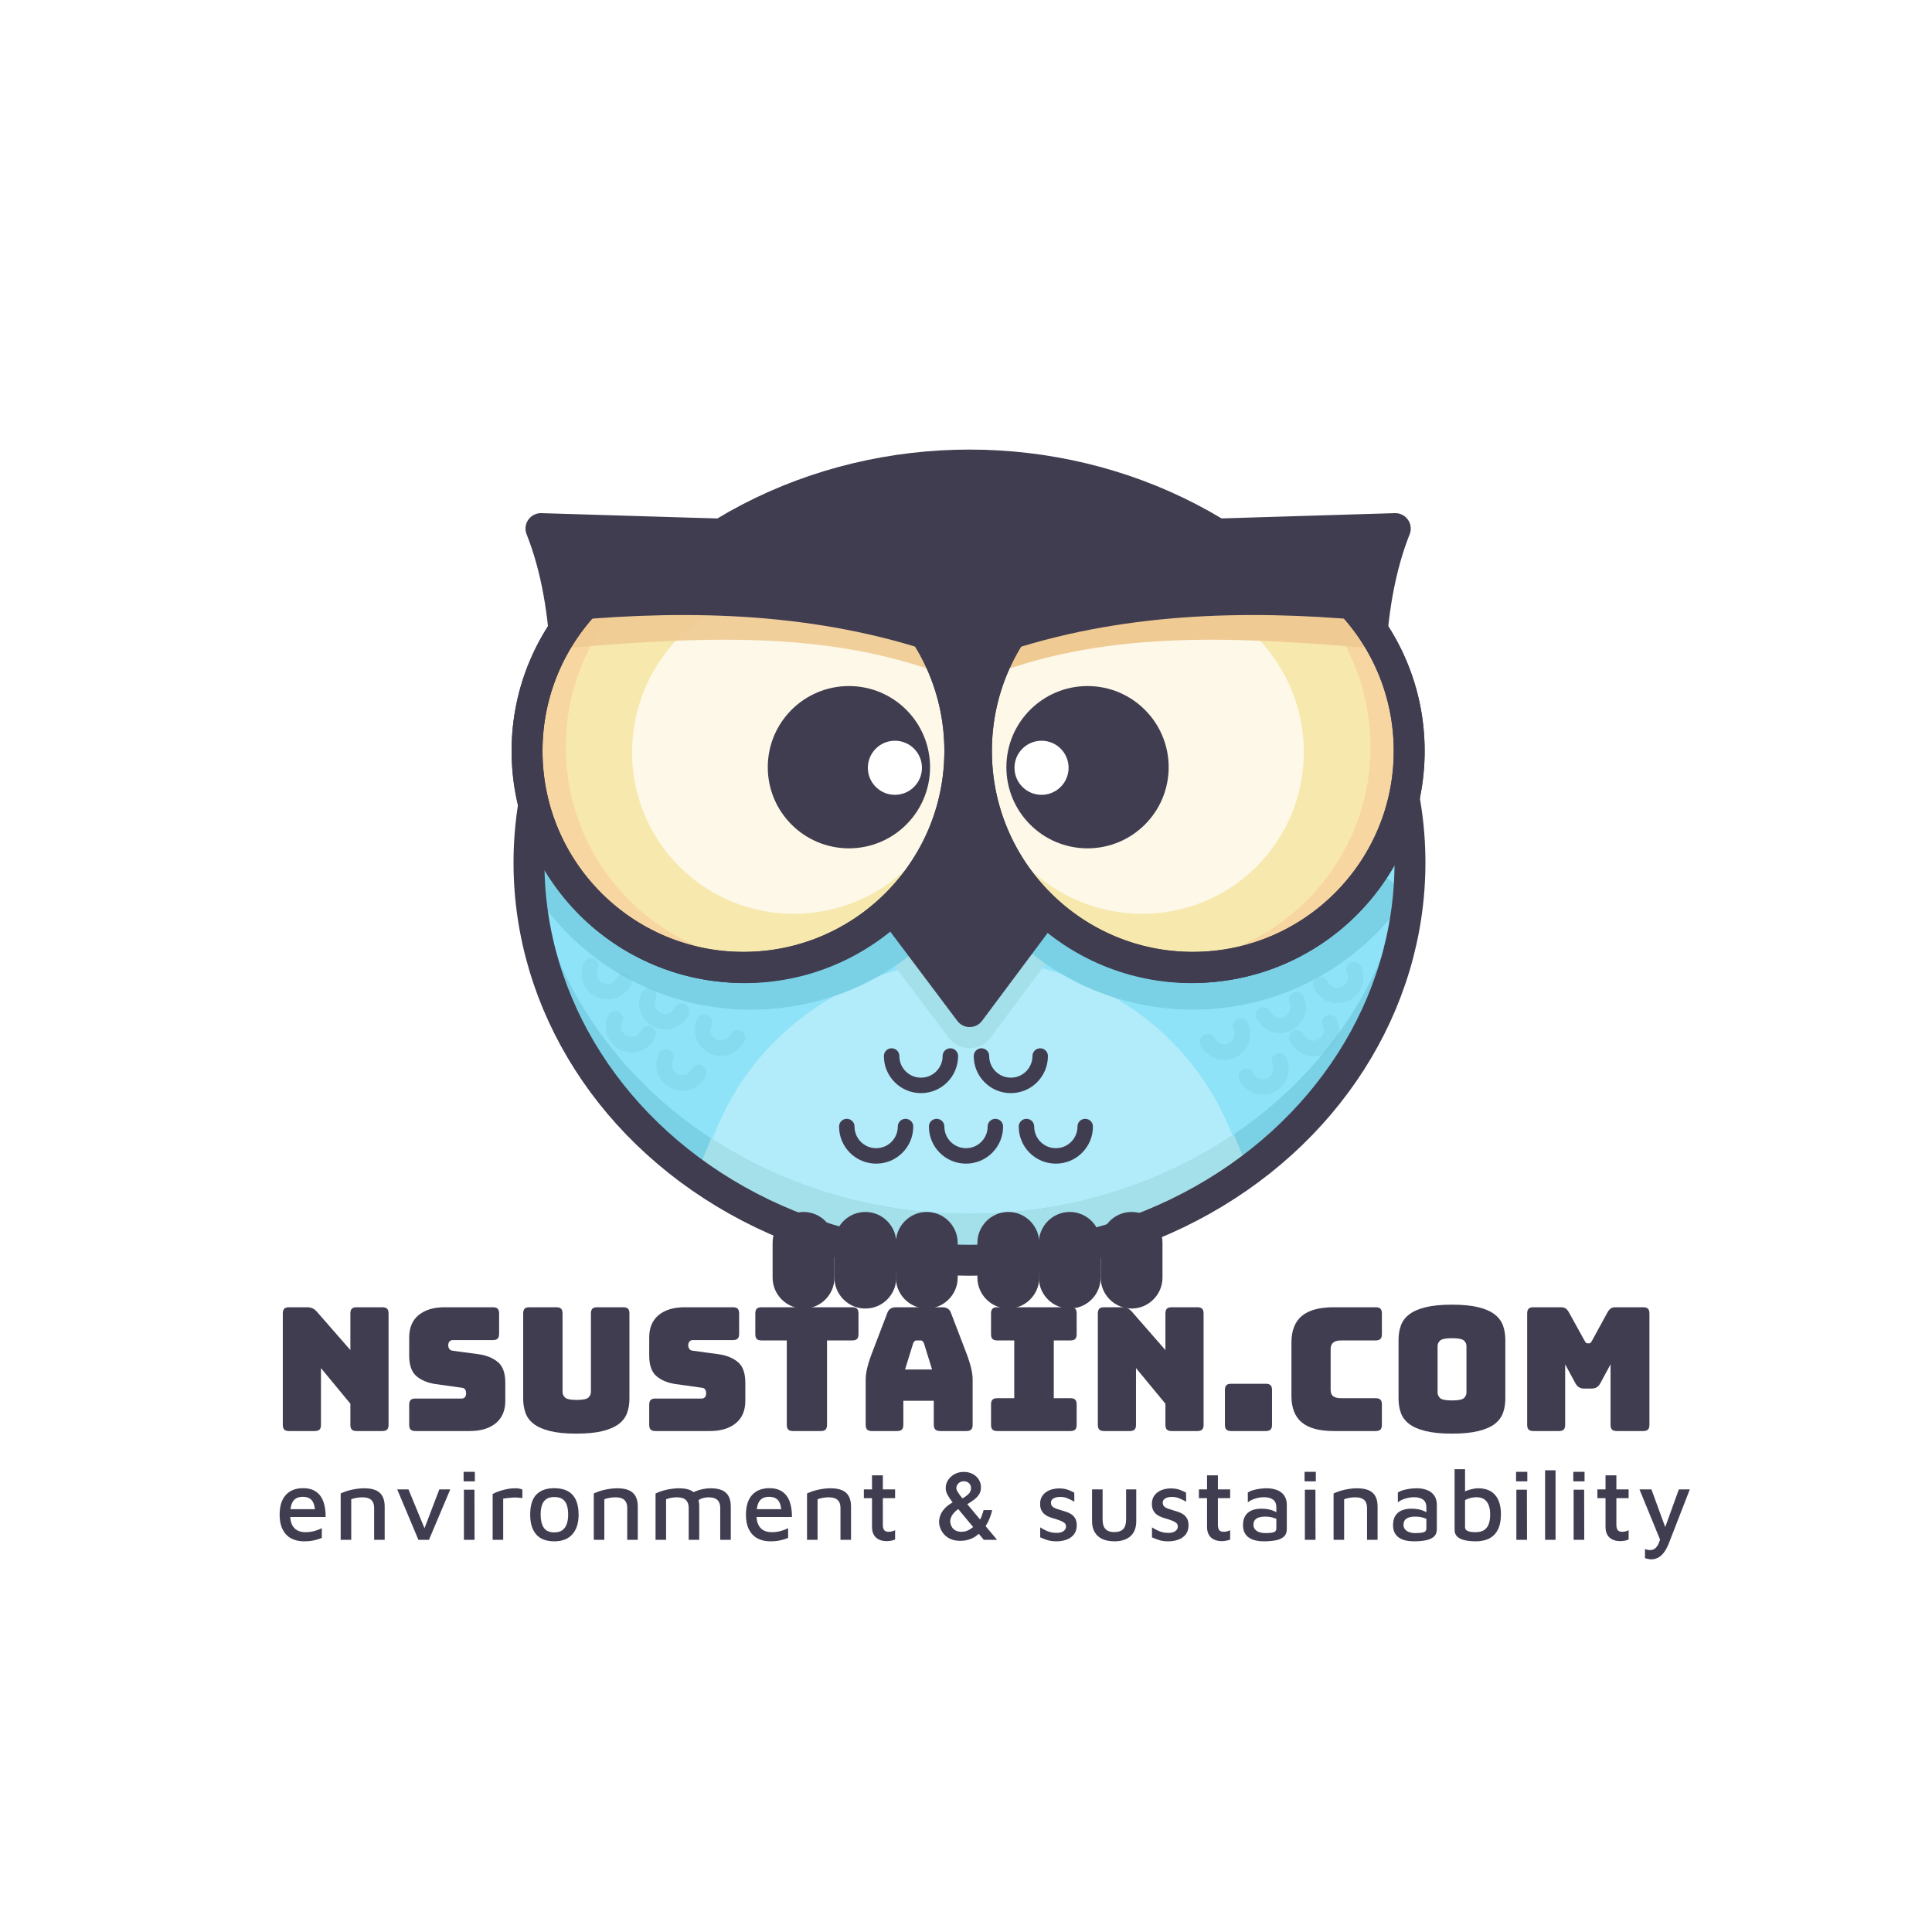 <?xml version="1.0" encoding="utf-8"?>
<svg viewBox="0 0 1000 1000" style="enable-background:new 0 0 1000 1000;" xmlns="http://www.w3.org/2000/svg">
  <defs>
    <style type="text/css">
	.st0{opacity:0.7;fill:#FFFFFF;}
	.st1{fill:#413D51;}
	.st2{fill:#8FE3F9;}
	.st3{fill:#B2EBF9;}
	.st4{fill:#A4E0EA;}
	.st5{fill:#7AD1E5;}
	.st6{fill:none;stroke:#413D51;stroke-width:16;stroke-linecap:round;stroke-linejoin:round;stroke-miterlimit:10;}
	.st7{fill:#F7E8AD;}
	.st8{fill:#F7D6A1;}
	.st9{fill:#EFCA92;}
	.st10{fill:#FFFFFF;}
	.st11{opacity:0.89;fill:#EFCA92;}
	.st12{fill:none;stroke:#413D51;stroke-width:8;stroke-linecap:round;stroke-linejoin:round;stroke-miterlimit:10;}
	.st13{opacity:0.31;fill:none;stroke:#72C8D6;stroke-width:8;stroke-linecap:round;stroke-linejoin:round;stroke-miterlimit:10;}
</style>
  </defs>
  <rect class="st0" width="1000" height="1000" style="opacity: 1;"/>
  <g transform="matrix(1, 0, 0, 1, 0, -41)">
    <ellipse id="XMLID_2_" class="st2" cx="501.8" cy="487.5" rx="228" ry="205.8"/>
    <ellipse id="XMLID_188_" class="st2" cx="501.8" cy="487.5" rx="228" ry="205.8"/>
    <path id="XMLID_193_" class="st3" d="M507.8,689.3c52.1,0,100.1-15.3,138.5-41l-10.5-24.7c-22-51.9-74.2-85.8-132.1-85.8l0,0 c-57.9,0-110.1,33.9-132.1,85.8l-8.6,20.4C402.3,672.3,452.8,689.3,507.8,689.3z"/>
    <path id="XMLID_189_" class="st4" d="M501.7,470.3l-43.6,64l32.9,43.8c5.4,7.2,16.3,7.2,21.7,0l32.6-43.8L501.7,470.3z"/>
    <path id="XMLID_192_" class="st5" d="M501.8,669.3c-121.5,0-220.7-85.7-227.6-193.8c-0.3,4-0.4,8-0.4,12 c0,113.6,102.1,205.8,228,205.8s228-92.1,228-205.8c0-4-0.1-8-0.4-12C722.5,583.6,623.2,669.3,501.8,669.3z"/>
    <path id="XMLID_76_" class="st4" d="M638.6,628.1c-38.1,25.8-85.5,41.2-136.8,41.2c-50,0-96.2-14.5-133.7-39.1l-5,12.3 c39.4,29.2,89.8,46.8,144.8,46.8c49.7,0,95.7-14.4,133.2-38.8c1.8-1.2,3.5-2.5,5.3-3.8L638.6,628.1z"/>
    <path id="XMLID_186_" class="st5" d="M268.2,488.2c6.4,13.1,15,25.3,25.8,36.2c52.3,52.3,137.2,52.3,189.5,0 c43.8-43.8,50.9-110.3,21.5-161.5"/>
    <path id="XMLID_185_" class="st5" d="M729,503.8c-24,36.1-65,59.8-111.6,59.8c-74,0-134-60-134-134c0-33,11.9-63.2,31.7-86.6"/>
    <ellipse id="XMLID_75_" class="st6" cx="501.8" cy="487.5" rx="228" ry="205.8"/>
    <polygon id="XMLID_74_" class="st1" points="501.7,442.3 458.1,506.3 501.9,564.6 545.4,506.3 &#9;"/>
    <polygon id="XMLID_73_" class="st6" points="501.7,442.3 458.1,506.3 501.9,564.6 545.4,506.3 &#9;"/>
    <path id="XMLID_72_" class="st1" d="M600.7,303.9c-30-14-64.1-21.9-100-21.9s-70,7.9-100,21.9v140.1h200V303.9z"/>
    <g id="XMLID_58_">
      <path id="XMLID_71_" class="st1" d="M613.5,317.9l108.7-3.3c-15.7,39.3-17.8,98.4-4.1,163c-17.4,36.8-54.4,62.9-97.9,64.2l0,0 c-61.8,1.9-113.5-46.7-115.3-108.6l0,0C503,371.4,551.6,319.8,613.5,317.9z"/>
      <path id="XMLID_70_" class="st6" d="M613.5,317.9l108.7-3.3c-15.7,39.3-17.8,98.4-4.1,163c-17.4,36.8-54.4,62.9-97.9,64.2l0,0 c-61.8,1.9-113.5-46.7-115.3-108.6l0,0C503,371.4,551.6,319.8,613.5,317.9z"/>
      <circle id="XMLID_69_" class="st7" cx="617.4" cy="429.7" r="112"/>
      <circle id="XMLID_5_" class="st7" cx="617.4" cy="429.7" r="112"/>
      <path id="XMLID_86_" class="st8" d="M696.6,350.5c-21.5-21.5-49.7-32.4-77.9-32.8c21.2,4.1,41.5,14.3,57.9,30.8 c43.7,43.7,43.7,114.6,0,158.4c-22.2,22.2-51.4,33.1-80.4,32.8c35.3,6.8,73.1-3.5,100.4-30.8C740.3,465.1,740.3,394.2,696.6,350.5 z"/>
      <ellipse id="XMLID_3_" transform="matrix(0.707 -0.707 0.707 0.707 -130.825 543.544)" class="st0" cx="590.7" cy="429.7" rx="84" ry="84.6"/>
      <path id="XMLID_12_" class="st9" d="M711.4,376.6c-3.1-4-9.1-15-12.8-18.7c-44-43.4-114.9-43-158.3,1.1 c-8.6,8.7-15.5,18.5-20.6,29C581.4,366.3,649,371.5,711.4,376.6z"/>
      <circle id="XMLID_68_" class="st6" cx="617.4" cy="429.7" r="112"/>
      <circle id="XMLID_67_" class="st6" cx="617.4" cy="429.7" r="112"/>
      <path id="XMLID_66_" class="st1" d="M706.7,362.1c-3.1-4-6.4-7.9-10.1-11.6c-43.7-43.7-114.6-43.7-158.4,0 c-8.7,8.7-15.6,18.4-20.8,28.8C579.4,358.1,644.3,356.5,706.7,362.1z"/>
      <circle id="XMLID_57_" class="st1" cx="562.9" cy="438.1" r="42"/>
      <circle id="XMLID_56_" class="st10" cx="539.1" cy="438.4" r="14"/>
    </g>
    <g id="XMLID_26_">
      <path id="XMLID_89_" class="st1" d="M388.8,317.9L280,314.6c15.7,39.3,17.8,98.4,4.1,163c17.4,36.8,54.4,62.9,97.9,64.2l0,0 c61.8,1.9,113.5-46.7,115.3-108.6l0,0C499.2,371.4,450.6,319.8,388.8,317.9z"/>
      <path id="XMLID_88_" class="st6" d="M388.8,317.9L280,314.6c15.7,39.3,17.8,98.4,4.1,163c17.4,36.8,54.4,62.9,97.9,64.2l0,0 c61.8,1.9,113.5-46.7,115.3-108.6l0,0C499.2,371.4,450.6,319.8,388.8,317.9z"/>
      <circle id="XMLID_87_" class="st7" cx="384.8" cy="429.7" r="112"/>
      <circle id="XMLID_84_" class="st7" cx="384.8" cy="429.7" r="112"/>
      <path id="XMLID_65_" class="st8" d="M305.6,350.5c21.5-21.5,49.7-32.4,77.9-32.8c-21.2,4.1-41.5,14.3-57.9,30.8 c-43.7,43.7-43.7,114.6,0,158.4c22.2,22.2,51.4,33.1,80.4,32.8c-35.3,6.8-73.1-3.5-100.4-30.8 C261.9,465.1,261.9,394.2,305.6,350.5z"/>
      <ellipse id="XMLID_64_" transform="matrix(0.707 -0.707 0.707 0.707 -183.302 416.852)" class="st0" cx="411.5" cy="429.7" rx="84.6" ry="84"/>
      <path id="XMLID_63_" class="st11" d="M290.9,376.6c3.1-4,9.1-15,12.8-18.7c44-43.4,114.9-43,158.3,1.1c8.6,8.7,15.5,18.5,20.6,29 C420.8,366.3,353.2,371.5,290.9,376.6z"/>
      <circle id="XMLID_62_" class="st6" cx="384.8" cy="429.7" r="112"/>
      <circle id="XMLID_61_" class="st6" cx="384.8" cy="429.7" r="112"/>
      <path id="XMLID_60_" class="st1" d="M295.6,362.1c3.1-4,6.4-7.9,10.1-11.6c43.7-43.7,114.6-43.7,158.4,0 c8.7,8.7,15.6,18.4,20.8,28.8C422.9,358.1,357.9,356.5,295.6,362.1z"/>
      <circle id="XMLID_59_" class="st1" cx="439.4" cy="438.1" r="42"/>
      <circle id="XMLID_37_" class="st10" cx="463.2" cy="438.4" r="14"/>
    </g>
    <path id="XMLID_19_" class="st1" d="M447.9,718.3L447.9,718.3c-8.8,0-16-7.2-16-16v-18c0-8.8,7.2-16,16-16h0c8.8,0,16,7.2,16,16v18 C463.9,711.1,456.8,718.3,447.9,718.3z"/>
    <path id="XMLID_17_" class="st1" d="M415.9,718.3L415.9,718.3c-8.8,0-16-7.2-16-16v-18c0-8.8,7.2-16,16-16h0c8.8,0,16,7.2,16,16v18 C431.9,711.1,424.8,718.3,415.9,718.3z"/>
    <path id="XMLID_16_" class="st1" d="M479.7,718.3L479.7,718.3c-8.8,0-16-7.2-16-16v-18c0-8.8,7.2-16,16-16h0c8.8,0,16,7.2,16,16v18 C495.7,711.1,488.5,718.3,479.7,718.3z"/>
    <path id="XMLID_15_" class="st1" d="M521.9,718.3L521.9,718.3c-8.8,0-16-7.2-16-16v-18c0-8.8,7.2-16,16-16h0c8.8,0,16,7.2,16,16v18 C537.9,711.1,530.7,718.3,521.9,718.3z"/>
    <path id="XMLID_14_" class="st1" d="M553.7,718.3L553.7,718.3c-8.8,0-16-7.2-16-16v-18c0-8.8,7.2-16,16-16h0c8.8,0,16,7.2,16,16v18 C569.7,711.1,562.5,718.3,553.7,718.3z"/>
    <path id="XMLID_13_" class="st1" d="M585.7,718.3L585.7,718.3c-8.8,0-16-7.2-16-16v-18c0-8.8,7.2-16,16-16h0c8.8,0,16,7.2,16,16v18 C601.7,711.1,594.5,718.3,585.7,718.3z"/>
    <path id="XMLID_11_" class="st12" d="M491.9,587.6c0,8.4-6.8,15.2-15.2,15.2c-8.4,0-15.2-6.8-15.2-15.2"/>
    <path id="XMLID_9_" class="st12" d="M538.4,587.6c0,8.4-6.8,15.2-15.2,15.2c-8.4,0-15.2-6.8-15.2-15.2"/>
    <path id="XMLID_10_" class="st13" d="M323,548.8c-2.2,4.7-7.7,6.8-12.5,4.6s-6.8-7.7-4.6-12.5"/>
    <path id="XMLID_1_" class="st13" d="M352.8,564.3c-2.2,4.7-7.7,6.8-12.5,4.6c-4.7-2.2-6.8-7.7-4.6-12.5"/>
    <path id="XMLID_78_" class="st13" d="M335.5,576.2c-2.2,4.7-7.7,6.8-12.5,4.6c-4.7-2.2-6.8-7.7-4.6-12.5"/>
    <path id="XMLID_77_" class="st13" d="M361.7,596.1c-2.2,4.7-7.7,6.8-12.5,4.6c-4.7-2.2-6.8-7.7-4.6-12.5"/>
    <path id="XMLID_79_" class="st13" d="M381.7,578.1c-2.2,4.7-7.7,6.8-12.5,4.6c-4.7-2.2-6.8-7.7-4.6-12.5"/>
    <path id="XMLID_85_" class="st13" d="M683.7,550.8c2.2,4.7,7.7,6.8,12.5,4.6s6.8-7.7,4.6-12.5"/>
    <path id="XMLID_83_" class="st13" d="M654,566.3c2.2,4.7,7.7,6.8,12.5,4.6c4.7-2.2,6.8-7.7,4.6-12.5"/>
    <path id="XMLID_82_" class="st13" d="M671.2,578.2c2.2,4.7,7.7,6.8,12.5,4.6c4.7-2.2,6.8-7.7,4.6-12.5"/>
    <path id="XMLID_81_" class="st13" d="M645.1,598.1c2.2,4.7,7.7,6.8,12.5,4.6c4.7-2.2,6.8-7.7,4.6-12.5"/>
    <path id="XMLID_80_" class="st13" d="M625.1,580.1c2.2,4.7,7.7,6.8,12.5,4.6c4.7-2.2,6.8-7.7,4.6-12.5"/>
    <path id="XMLID_8_" class="st12" d="M468.7,624.1c0,8.4-6.8,15.2-15.2,15.2c-8.4,0-15.2-6.8-15.2-15.2"/>
    <path id="XMLID_7_" class="st12" d="M515.2,624.1c0,8.4-6.8,15.2-15.2,15.2s-15.2-6.8-15.2-15.2"/>
    <path id="XMLID_6_" class="st12" d="M561.7,624.1c0,8.4-6.8,15.2-15.2,15.2c-8.4,0-15.2-6.8-15.2-15.2"/>
  </g>
  <path d="M 162.934 740.709 L 149.584 740.709 Q 147.893 740.709 147.136 739.952 Q 146.38 739.196 146.38 737.505 L 146.38 679.833 Q 146.38 678.142 147.136 677.385 Q 147.893 676.629 149.584 676.629 L 158.84 676.629 Q 160.531 676.629 161.732 677.163 Q 162.934 677.697 164.091 679.032 L 181.357 698.79 L 181.357 679.833 Q 181.357 678.142 182.113 677.385 Q 182.87 676.629 184.561 676.629 L 197.911 676.629 Q 199.602 676.629 200.358 677.385 Q 201.115 678.142 201.115 679.833 L 201.115 737.505 Q 201.115 739.196 200.358 739.952 Q 199.602 740.709 197.911 740.709 L 184.561 740.709 Q 182.87 740.709 182.113 739.952 Q 181.357 739.196 181.357 737.505 L 181.357 726.558 L 166.138 708.135 L 166.138 737.505 Q 166.138 739.196 165.381 739.952 Q 164.625 740.709 162.934 740.709 Z" style="fill: rgb(65, 61, 81); white-space: pre;"/>
  <path d="M 243.122 740.709 L 214.998 740.709 Q 213.307 740.709 212.55 739.952 Q 211.794 739.196 211.794 737.505 L 211.794 727.092 Q 211.794 725.401 212.55 724.644 Q 213.307 723.888 214.998 723.888 L 238.939 723.888 Q 240.096 723.888 240.674 723.131 Q 241.253 722.375 241.253 721.307 Q 241.253 719.794 240.674 719.082 Q 240.096 718.37 238.939 718.281 L 225.589 716.412 Q 219.359 715.522 215.576 712.318 Q 211.794 709.114 211.794 701.638 L 211.794 692.293 Q 211.794 684.728 216.689 680.678 Q 221.584 676.629 230.217 676.629 L 255.137 676.629 Q 256.828 676.629 257.584 677.385 Q 258.341 678.142 258.341 679.833 L 258.341 690.424 Q 258.341 692.115 257.584 692.871 Q 256.828 693.628 255.137 693.628 L 234.4 693.628 Q 233.243 693.628 232.62 694.384 Q 231.997 695.141 231.997 696.298 Q 231.997 697.455 232.62 698.256 Q 233.243 699.057 234.4 699.146 L 247.661 700.926 Q 253.891 701.816 257.718 705.02 Q 261.545 708.224 261.545 715.7 L 261.545 725.045 Q 261.545 732.61 256.605 736.659 Q 251.666 740.709 243.122 740.709 Z" style="fill: rgb(65, 61, 81); white-space: pre;"/>
  <path d="M 325.796 723.888 Q 325.796 727.982 324.595 731.319 Q 323.393 734.657 320.323 737.015 Q 317.252 739.374 311.912 740.709 Q 306.572 742.044 298.295 742.044 Q 290.018 742.044 284.678 740.709 Q 279.338 739.374 276.268 737.015 Q 273.197 734.657 271.996 731.319 Q 270.794 727.982 270.794 723.888 L 270.794 679.833 Q 270.794 678.142 271.551 677.385 Q 272.307 676.629 273.998 676.629 L 287.971 676.629 Q 289.662 676.629 290.419 677.385 Q 291.175 678.142 291.175 679.833 L 291.175 720.417 Q 291.175 722.197 292.51 723.398 Q 293.845 724.6 298.473 724.6 Q 303.19 724.6 304.525 723.398 Q 305.86 722.197 305.86 720.417 L 305.86 679.833 Q 305.86 678.142 306.617 677.385 Q 307.373 676.629 309.064 676.629 L 322.592 676.629 Q 324.283 676.629 325.04 677.385 Q 325.796 678.142 325.796 679.833 Z" style="fill: rgb(65, 61, 81); white-space: pre;"/>
  <path d="M 367.356 740.709 L 339.232 740.709 Q 337.541 740.709 336.785 739.952 Q 336.028 739.196 336.028 737.505 L 336.028 727.092 Q 336.028 725.401 336.785 724.644 Q 337.541 723.888 339.232 723.888 L 363.173 723.888 Q 364.33 723.888 364.909 723.131 Q 365.487 722.375 365.487 721.307 Q 365.487 719.794 364.909 719.082 Q 364.33 718.37 363.173 718.281 L 349.823 716.412 Q 343.593 715.522 339.811 712.318 Q 336.028 709.114 336.028 701.638 L 336.028 692.293 Q 336.028 684.728 340.923 680.678 Q 345.818 676.629 354.451 676.629 L 379.371 676.629 Q 381.062 676.629 381.819 677.385 Q 382.575 678.142 382.575 679.833 L 382.575 690.424 Q 382.575 692.115 381.819 692.871 Q 381.062 693.628 379.371 693.628 L 358.634 693.628 Q 357.477 693.628 356.854 694.384 Q 356.231 695.141 356.231 696.298 Q 356.231 697.455 356.854 698.256 Q 357.477 699.057 358.634 699.146 L 371.895 700.926 Q 378.125 701.816 381.952 705.02 Q 385.779 708.224 385.779 715.7 L 385.779 725.045 Q 385.779 732.61 380.84 736.659 Q 375.9 740.709 367.356 740.709 Z" style="fill: rgb(65, 61, 81); white-space: pre;"/>
  <path d="M 424.859 740.709 L 410.441 740.709 Q 408.75 740.709 407.993 739.952 Q 407.237 739.196 407.237 737.505 L 407.237 693.806 L 394.154 693.806 Q 392.463 693.806 391.706 693.049 Q 390.95 692.293 390.95 690.602 L 390.95 679.833 Q 390.95 678.142 391.706 677.385 Q 392.463 676.629 394.154 676.629 L 441.146 676.629 Q 442.837 676.629 443.593 677.385 Q 444.35 678.142 444.35 679.833 L 444.35 690.602 Q 444.35 692.293 443.593 693.049 Q 442.837 693.806 441.146 693.806 L 428.063 693.806 L 428.063 737.505 Q 428.063 739.196 427.306 739.952 Q 426.55 740.709 424.859 740.709 Z" style="fill: rgb(65, 61, 81); white-space: pre;"/>
  <path d="M 472.64 695.319 L 468.457 708.847 L 482.43 708.847 L 478.247 695.319 Q 477.891 694.518 477.491 694.162 Q 477.09 693.806 476.556 693.806 L 474.331 693.806 Q 473.797 693.806 473.397 694.162 Q 472.996 694.518 472.64 695.319 Z M 467.567 737.505 Q 467.567 739.196 466.811 739.952 Q 466.054 740.709 464.363 740.709 L 451.28 740.709 Q 449.589 740.709 448.833 739.952 Q 448.076 739.196 448.076 737.505 L 448.076 714.009 Q 448.076 711.339 448.922 707.868 Q 449.767 704.397 451.547 699.769 L 459.29 679.566 Q 459.824 678.053 460.937 677.341 Q 462.049 676.629 463.829 676.629 L 487.77 676.629 Q 489.461 676.629 490.574 677.341 Q 491.686 678.053 492.22 679.566 L 499.963 699.769 Q 501.743 704.397 502.589 707.868 Q 503.434 711.339 503.434 714.009 L 503.434 737.505 Q 503.434 739.196 502.678 739.952 Q 501.921 740.709 500.23 740.709 L 486.791 740.709 Q 485.011 740.709 484.166 739.952 Q 483.32 739.196 483.32 737.505 L 483.32 725.045 L 467.567 725.045 Z" style="fill: rgb(65, 61, 81); white-space: pre;"/>
  <path d="M 516.16 740.709 Q 514.469 740.709 513.713 739.952 Q 512.956 739.196 512.956 737.505 L 512.956 726.914 Q 512.956 725.223 513.713 724.466 Q 514.469 723.71 516.16 723.71 L 524.971 723.71 L 524.971 693.806 L 516.16 693.806 Q 514.469 693.806 513.713 693.049 Q 512.956 692.293 512.956 690.602 L 512.956 679.833 Q 512.956 678.142 513.713 677.385 Q 514.469 676.629 516.16 676.629 L 554.074 676.629 Q 555.765 676.629 556.522 677.385 Q 557.278 678.142 557.278 679.833 L 557.278 690.602 Q 557.278 692.293 556.522 693.049 Q 555.765 693.806 554.074 693.806 L 545.441 693.806 L 545.441 723.71 L 554.074 723.71 Q 555.765 723.71 556.522 724.466 Q 557.278 725.223 557.278 726.914 L 557.278 737.505 Q 557.278 739.196 556.522 739.952 Q 555.765 740.709 554.074 740.709 Z" style="fill: rgb(65, 61, 81); white-space: pre;"/>
  <path d="M 584.793 740.709 L 571.443 740.709 Q 569.752 740.709 568.996 739.952 Q 568.239 739.196 568.239 737.505 L 568.239 679.833 Q 568.239 678.142 568.996 677.385 Q 569.752 676.629 571.443 676.629 L 580.699 676.629 Q 582.39 676.629 583.592 677.163 Q 584.793 677.697 585.95 679.032 L 603.216 698.79 L 603.216 679.833 Q 603.216 678.142 603.973 677.385 Q 604.729 676.629 606.42 676.629 L 619.77 676.629 Q 621.461 676.629 622.218 677.385 Q 622.974 678.142 622.974 679.833 L 622.974 737.505 Q 622.974 739.196 622.218 739.952 Q 621.461 740.709 619.77 740.709 L 606.42 740.709 Q 604.729 740.709 603.973 739.952 Q 603.216 739.196 603.216 737.505 L 603.216 726.558 L 587.997 708.135 L 587.997 737.505 Q 587.997 739.196 587.241 739.952 Q 586.484 740.709 584.793 740.709 Z" style="fill: rgb(65, 61, 81); white-space: pre;"/>
  <path d="M 655.191 740.709 L 637.213 740.709 Q 635.522 740.709 634.766 739.952 Q 634.009 739.196 634.009 737.505 L 634.009 719.438 Q 634.009 717.747 634.766 716.99 Q 635.522 716.234 637.213 716.234 L 655.191 716.234 Q 656.882 716.234 657.639 716.99 Q 658.395 717.747 658.395 719.438 L 658.395 737.505 Q 658.395 739.196 657.639 739.952 Q 656.882 740.709 655.191 740.709 Z" style="fill: rgb(65, 61, 81); white-space: pre;"/>
  <path d="M 712.058 740.709 L 690.342 740.709 Q 679.217 740.709 673.832 736.259 Q 668.448 731.809 668.448 722.553 L 668.448 694.874 Q 668.448 685.618 673.832 681.123 Q 679.217 676.629 690.342 676.629 L 712.058 676.629 Q 713.749 676.629 714.505 677.385 Q 715.262 678.142 715.262 679.833 L 715.262 690.602 Q 715.262 692.293 714.505 693.049 Q 713.749 693.806 712.058 693.806 L 694.169 693.806 Q 691.41 693.806 690.075 694.918 Q 688.74 696.031 688.74 698.256 L 688.74 719.438 Q 688.74 721.663 690.075 722.686 Q 691.41 723.71 694.169 723.71 L 712.058 723.71 Q 713.749 723.71 714.505 724.466 Q 715.262 725.223 715.262 726.914 L 715.262 737.505 Q 715.262 739.196 714.505 739.952 Q 713.749 740.709 712.058 740.709 Z" style="fill: rgb(65, 61, 81); white-space: pre;"/>
  <path d="M 779.154 723.888 Q 779.154 727.982 777.953 731.319 Q 776.751 734.657 773.681 737.015 Q 770.61 739.374 765.226 740.709 Q 759.841 742.044 751.564 742.044 Q 743.287 742.044 737.858 740.709 Q 732.429 739.374 729.359 737.015 Q 726.288 734.657 725.087 731.319 Q 723.885 727.982 723.885 723.888 L 723.885 693.539 Q 723.885 689.445 725.087 686.107 Q 726.288 682.77 729.359 680.367 Q 732.429 677.964 737.858 676.629 Q 743.287 675.294 751.564 675.294 Q 759.841 675.294 765.226 676.629 Q 770.61 677.964 773.681 680.367 Q 776.751 682.77 777.953 686.107 Q 779.154 689.445 779.154 693.539 Z M 744.088 720.684 Q 744.088 722.464 745.423 723.665 Q 746.758 724.867 751.564 724.867 Q 756.37 724.867 757.705 723.665 Q 759.04 722.464 759.04 720.684 L 759.04 696.743 Q 759.04 695.052 757.705 693.85 Q 756.37 692.649 751.564 692.649 Q 746.758 692.649 745.423 693.85 Q 744.088 695.052 744.088 696.743 Z" style="fill: rgb(65, 61, 81); white-space: pre;"/>
  <path d="M 806.923 740.709 L 793.662 740.709 Q 791.971 740.709 791.215 739.952 Q 790.458 739.196 790.458 737.505 L 790.458 679.833 Q 790.458 678.142 791.215 677.385 Q 791.971 676.629 793.662 676.629 L 807.991 676.629 Q 809.415 676.629 810.35 677.252 Q 811.284 677.875 812.085 679.299 L 820.095 693.806 Q 820.54 694.607 820.852 694.963 Q 821.163 695.319 821.697 695.319 L 822.498 695.319 Q 823.032 695.319 823.344 694.963 Q 823.655 694.607 824.1 693.806 L 832.021 679.299 Q 832.822 677.875 833.757 677.252 Q 834.691 676.629 836.115 676.629 L 850.533 676.629 Q 852.224 676.629 852.981 677.385 Q 853.737 678.142 853.737 679.833 L 853.737 737.505 Q 853.737 739.196 852.981 739.952 Q 852.224 740.709 850.533 740.709 L 836.827 740.709 Q 835.136 740.709 834.38 739.952 Q 833.623 739.196 833.623 737.505 L 833.623 706.177 L 828.372 715.878 Q 827.571 717.391 826.459 718.058 Q 825.346 718.726 823.655 718.726 L 820.095 718.726 Q 818.404 718.726 817.292 718.058 Q 816.179 717.391 815.378 715.878 L 810.127 706.177 L 810.127 737.505 Q 810.127 739.196 809.371 739.952 Q 808.614 740.709 806.923 740.709 Z" style="fill: rgb(65, 61, 81); white-space: pre;"/>
  <path d="M 157.319 797.788 Q 153.471 797.788 150.637 796.228 Q 147.803 794.668 146.269 791.6 Q 144.735 788.532 144.735 784.112 Q 144.735 777.3 147.933 773.79 Q 151.131 770.28 156.851 770.28 Q 161.063 770.28 163.663 772.152 Q 166.263 774.024 167.433 777.378 Q 168.603 780.732 168.551 785.204 L 148.011 785.204 L 147.855 781.148 L 164.391 781.148 L 163.091 782.448 Q 162.935 778.444 161.427 776.598 Q 159.919 774.752 156.695 774.752 Q 154.615 774.752 153.159 775.61 Q 151.703 776.468 150.949 778.522 Q 150.195 780.576 150.195 784.164 Q 150.195 788.532 152.223 790.794 Q 154.251 793.056 158.203 793.056 Q 159.971 793.056 161.505 792.744 Q 163.039 792.432 164.339 791.938 Q 165.639 791.444 166.575 790.976 L 166.575 796.02 Q 164.755 796.8 162.467 797.294 Q 160.179 797.788 157.319 797.788 Z" style="fill: rgb(65, 61, 81); white-space: pre;"/>
  <path d="M 176.337 773.036 Q 177.481 772.464 178.911 771.97 Q 180.341 771.476 181.953 771.112 Q 183.565 770.748 185.229 770.54 Q 186.893 770.332 188.453 770.332 Q 192.145 770.332 194.485 771.346 Q 196.825 772.36 197.969 774.466 Q 199.113 776.572 199.113 779.744 L 199.113 797.008 L 193.653 797.008 L 193.653 780.472 Q 193.653 779.484 193.419 778.522 Q 193.185 777.56 192.535 776.754 Q 191.885 775.948 190.663 775.48 Q 189.441 775.012 187.465 775.012 Q 186.061 775.012 184.579 775.272 Q 183.097 775.532 181.797 776 L 181.797 797.008 L 176.337 797.008 Z" style="fill: rgb(65, 61, 81); white-space: pre;"/>
  <path d="M 216.573 797.008 L 205.601 770.904 L 211.425 770.904 L 220.369 792.588 L 219.069 792.744 L 227.389 770.904 L 233.057 770.904 L 222.033 797.008 Z" style="fill: rgb(65, 61, 81); white-space: pre;"/>
  <path d="M 240.118 797.008 L 240.118 771.06 L 245.578 771.06 L 245.63 797.008 Z M 239.962 766.744 L 239.962 761.804 L 245.786 761.804 L 245.786 766.744 Z" style="fill: rgb(65, 61, 81); white-space: pre;"/>
  <path d="M 254.993 797.008 L 254.993 773.296 Q 255.669 772.88 257.489 772.152 Q 259.309 771.424 261.805 770.878 Q 264.301 770.332 266.849 770.332 Q 268.149 770.332 268.981 770.54 Q 269.813 770.748 270.385 771.008 L 270.385 775.376 Q 269.189 775.22 267.889 775.142 Q 266.589 775.064 265.289 775.142 Q 263.989 775.22 262.741 775.376 Q 261.493 775.532 260.453 775.688 L 260.453 797.008 Z" style="fill: rgb(65, 61, 81); white-space: pre;"/>
  <path d="M 286.955 797.788 Q 280.611 797.788 277.517 794.2 Q 274.423 790.612 274.423 783.956 Q 274.423 776.884 277.621 773.582 Q 280.819 770.28 286.851 770.28 Q 291.167 770.28 293.975 771.866 Q 296.783 773.452 298.135 776.52 Q 299.487 779.588 299.487 783.956 Q 299.487 790.56 296.237 794.174 Q 292.987 797.788 286.955 797.788 Z M 286.903 793.16 Q 289.555 793.16 291.115 791.99 Q 292.675 790.82 293.377 788.74 Q 294.079 786.66 294.079 783.956 Q 294.079 780.94 293.351 778.912 Q 292.623 776.884 291.063 775.87 Q 289.503 774.856 286.903 774.856 Q 284.303 774.856 282.743 775.948 Q 281.183 777.04 280.507 779.068 Q 279.831 781.096 279.831 783.956 Q 279.831 788.272 281.443 790.716 Q 283.055 793.16 286.903 793.16 Z" style="fill: rgb(65, 61, 81); white-space: pre;"/>
  <path d="M 307.337 773.036 Q 308.481 772.464 309.911 771.97 Q 311.341 771.476 312.953 771.112 Q 314.565 770.748 316.229 770.54 Q 317.893 770.332 319.453 770.332 Q 323.145 770.332 325.485 771.346 Q 327.825 772.36 328.969 774.466 Q 330.113 776.572 330.113 779.744 L 330.113 797.008 L 324.653 797.008 L 324.653 780.472 Q 324.653 779.484 324.419 778.522 Q 324.185 777.56 323.535 776.754 Q 322.885 775.948 321.663 775.48 Q 320.441 775.012 318.465 775.012 Q 317.061 775.012 315.579 775.272 Q 314.097 775.532 312.797 776 L 312.797 797.008 L 307.337 797.008 Z" style="fill: rgb(65, 61, 81); white-space: pre;"/>
  <path d="M 361.926 779.744 L 361.926 797.008 L 356.466 797.008 L 356.466 780.472 Q 356.466 779.484 356.232 778.522 Q 355.998 777.56 355.348 776.754 Q 354.698 775.948 353.476 775.48 Q 352.254 775.012 350.278 775.012 Q 348.874 775.012 347.47 775.272 Q 346.066 775.532 344.766 776 L 344.766 797.008 L 339.306 797.008 L 339.306 773.036 Q 340.45 772.464 341.88 771.97 Q 343.31 771.476 344.922 771.112 Q 346.534 770.748 348.198 770.54 Q 349.862 770.332 351.422 770.332 Q 355.114 770.332 357.402 771.346 Q 359.69 772.36 360.808 774.466 Q 361.926 776.572 361.926 779.744 Z M 355.686 774.388 Q 357.35 773.036 359.352 772.152 Q 361.354 771.268 363.512 770.8 Q 365.67 770.332 367.75 770.332 Q 371.442 770.332 373.73 771.346 Q 376.018 772.36 377.136 774.466 Q 378.254 776.572 378.254 779.744 L 378.254 797.008 L 372.794 797.008 L 372.794 780.472 Q 372.794 779.484 372.56 778.522 Q 372.326 777.56 371.676 776.754 Q 371.026 775.948 369.804 775.48 Q 368.582 775.012 366.606 775.012 Q 365.202 775.012 363.798 775.428 Q 362.394 775.844 361.094 776.728 Z" style="fill: rgb(65, 61, 81); white-space: pre;"/>
  <path d="M 398.678 797.788 Q 394.83 797.788 391.996 796.228 Q 389.162 794.668 387.628 791.6 Q 386.094 788.532 386.094 784.112 Q 386.094 777.3 389.292 773.79 Q 392.49 770.28 398.21 770.28 Q 402.422 770.28 405.022 772.152 Q 407.622 774.024 408.792 777.378 Q 409.962 780.732 409.91 785.204 L 389.37 785.204 L 389.214 781.148 L 405.75 781.148 L 404.45 782.448 Q 404.294 778.444 402.786 776.598 Q 401.278 774.752 398.054 774.752 Q 395.974 774.752 394.518 775.61 Q 393.062 776.468 392.308 778.522 Q 391.554 780.576 391.554 784.164 Q 391.554 788.532 393.582 790.794 Q 395.61 793.056 399.562 793.056 Q 401.33 793.056 402.864 792.744 Q 404.398 792.432 405.698 791.938 Q 406.998 791.444 407.934 790.976 L 407.934 796.02 Q 406.114 796.8 403.826 797.294 Q 401.538 797.788 398.678 797.788 Z" style="fill: rgb(65, 61, 81); white-space: pre;"/>
  <path d="M 417.712 773.036 Q 418.856 772.464 420.286 771.97 Q 421.716 771.476 423.328 771.112 Q 424.94 770.748 426.604 770.54 Q 428.268 770.332 429.828 770.332 Q 433.52 770.332 435.86 771.346 Q 438.2 772.36 439.344 774.466 Q 440.488 776.572 440.488 779.744 L 440.488 797.008 L 435.028 797.008 L 435.028 780.472 Q 435.028 779.484 434.794 778.522 Q 434.56 777.56 433.91 776.754 Q 433.26 775.948 432.038 775.48 Q 430.816 775.012 428.84 775.012 Q 427.436 775.012 425.954 775.272 Q 424.472 775.532 423.172 776 L 423.172 797.008 L 417.712 797.008 Z" style="fill: rgb(65, 61, 81); white-space: pre;"/>
  <path d="M 458.989 797.684 Q 455.453 797.684 453.399 795.812 Q 451.345 793.94 451.345 790.3 L 451.345 775.428 L 447.133 775.428 L 447.133 770.904 L 451.345 770.904 L 451.345 763.624 L 456.961 763.624 L 456.961 770.904 L 463.305 770.904 L 463.305 775.428 L 456.961 775.428 L 456.961 789.208 Q 456.961 791.028 457.611 791.938 Q 458.261 792.848 460.029 792.848 Q 460.913 792.848 461.797 792.614 Q 462.681 792.38 463.305 792.016 L 463.305 796.852 Q 462.369 797.268 461.199 797.476 Q 460.029 797.684 458.989 797.684 Z" style="fill: rgb(65, 61, 81); white-space: pre;"/>
  <path d="M 509.203 797.008 L 492.875 777.352 Q 491.731 775.948 490.613 774.024 Q 489.495 772.1 489.495 770.228 Q 489.495 767.94 490.743 766.042 Q 491.991 764.144 494.097 763 Q 496.203 761.856 498.803 761.856 Q 501.403 761.856 503.405 762.896 Q 505.407 763.936 506.577 765.756 Q 507.747 767.576 507.747 769.812 Q 507.747 771.944 506.785 773.478 Q 505.823 775.012 504.107 776.286 Q 502.391 777.56 500.051 778.964 L 497.763 775.792 Q 499.843 774.648 500.883 773.712 Q 501.923 772.776 502.261 771.918 Q 502.599 771.06 502.599 770.228 Q 502.599 768.668 501.533 767.68 Q 500.467 766.692 498.855 766.692 Q 497.243 766.692 496.125 767.758 Q 495.007 768.824 495.007 770.332 Q 495.007 771.008 495.553 771.944 Q 496.099 772.88 496.801 773.842 Q 497.503 774.804 498.127 775.532 L 516.067 797.008 Z M 497.035 797.528 Q 494.227 797.528 492.147 796.644 Q 490.067 795.76 488.741 794.278 Q 487.415 792.796 486.739 791.08 Q 486.063 789.364 486.063 787.752 Q 486.063 786.036 486.765 784.19 Q 487.467 782.344 489.209 780.524 Q 490.951 778.704 494.019 777.144 L 497.451 780.212 Q 495.215 781.46 493.993 782.786 Q 492.771 784.112 492.303 785.282 Q 491.835 786.452 491.835 787.388 Q 491.835 788.012 492.069 788.922 Q 492.303 789.832 492.927 790.742 Q 493.551 791.652 494.747 792.25 Q 495.943 792.848 497.815 792.848 Q 499.895 792.848 501.767 791.73 Q 503.639 790.612 504.783 789.364 L 507.695 792.848 Q 506.551 794.096 505.017 795.162 Q 503.483 796.228 501.481 796.878 Q 499.479 797.528 497.035 797.528 Z M 507.019 786.92 Q 507.643 785.932 508.059 784.866 Q 508.475 783.8 508.735 782.916 Q 508.995 782.032 509.099 781.616 L 513.519 781.616 Q 513.207 783.384 512.297 785.698 Q 511.387 788.012 510.035 790.144 Z" style="fill: rgb(65, 61, 81); white-space: pre;"/>
  <path d="M 546.986 797.788 Q 544.178 797.788 542.228 797.19 Q 540.278 796.592 538.406 795.708 L 538.406 790.56 Q 539.758 791.392 541.058 792.042 Q 542.358 792.692 543.788 793.056 Q 545.218 793.42 546.986 793.42 Q 549.222 793.42 550.496 792.484 Q 551.77 791.548 551.77 790.144 Q 551.77 788.948 550.964 788.272 Q 550.158 787.596 548.91 787.128 Q 547.662 786.66 546.31 786.192 Q 544.906 785.828 543.502 785.334 Q 542.098 784.84 540.928 783.982 Q 539.758 783.124 539.056 781.772 Q 538.354 780.42 538.354 778.444 Q 538.354 776.26 539.238 774.726 Q 540.122 773.192 541.552 772.23 Q 542.982 771.268 544.724 770.826 Q 546.466 770.384 548.13 770.384 Q 550.886 770.436 552.628 771.06 Q 554.37 771.684 556.034 772.568 L 556.086 777.248 Q 554.214 776.26 552.55 775.532 Q 550.886 774.804 548.702 774.804 Q 546.674 774.804 545.322 775.558 Q 543.97 776.312 543.97 777.768 Q 543.97 779.016 544.724 779.744 Q 545.478 780.472 546.7 780.888 Q 547.922 781.304 549.326 781.72 Q 550.626 782.136 552.03 782.578 Q 553.434 783.02 554.63 783.852 Q 555.826 784.684 556.58 786.036 Q 557.334 787.388 557.334 789.572 Q 557.282 792.484 555.8 794.304 Q 554.318 796.124 551.926 796.956 Q 549.534 797.788 546.986 797.788 Z" style="fill: rgb(65, 61, 81); white-space: pre;"/>
  <path d="M 576.787 797.788 Q 573.199 797.788 570.625 796.618 Q 568.051 795.448 566.647 793.108 Q 565.243 790.768 565.243 787.284 L 565.243 770.904 L 570.703 770.904 L 570.703 786.504 Q 570.703 789.832 572.185 791.418 Q 573.667 793.004 576.787 793.004 Q 579.907 793.004 581.389 791.418 Q 582.871 789.832 582.871 786.504 L 582.871 770.904 L 588.123 770.904 L 588.123 787.284 Q 588.123 792.484 585.133 795.136 Q 582.143 797.788 576.787 797.788 Z" style="fill: rgb(65, 61, 81); white-space: pre;"/>
  <path d="M 604.846 797.788 Q 602.038 797.788 600.088 797.19 Q 598.138 796.592 596.266 795.708 L 596.266 790.56 Q 597.618 791.392 598.918 792.042 Q 600.218 792.692 601.648 793.056 Q 603.078 793.42 604.846 793.42 Q 607.082 793.42 608.356 792.484 Q 609.63 791.548 609.63 790.144 Q 609.63 788.948 608.824 788.272 Q 608.018 787.596 606.77 787.128 Q 605.522 786.66 604.17 786.192 Q 602.766 785.828 601.362 785.334 Q 599.958 784.84 598.788 783.982 Q 597.618 783.124 596.916 781.772 Q 596.214 780.42 596.214 778.444 Q 596.214 776.26 597.098 774.726 Q 597.982 773.192 599.412 772.23 Q 600.842 771.268 602.584 770.826 Q 604.326 770.384 605.99 770.384 Q 608.746 770.436 610.488 771.06 Q 612.23 771.684 613.894 772.568 L 613.946 777.248 Q 612.074 776.26 610.41 775.532 Q 608.746 774.804 606.562 774.804 Q 604.534 774.804 603.182 775.558 Q 601.83 776.312 601.83 777.768 Q 601.83 779.016 602.584 779.744 Q 603.338 780.472 604.56 780.888 Q 605.782 781.304 607.186 781.72 Q 608.486 782.136 609.89 782.578 Q 611.294 783.02 612.49 783.852 Q 613.686 784.684 614.44 786.036 Q 615.194 787.388 615.194 789.572 Q 615.142 792.484 613.66 794.304 Q 612.178 796.124 609.786 796.956 Q 607.394 797.788 604.846 797.788 Z" style="fill: rgb(65, 61, 81); white-space: pre;"/>
  <path d="M 632.411 797.684 Q 628.875 797.684 626.821 795.812 Q 624.767 793.94 624.767 790.3 L 624.767 775.428 L 620.555 775.428 L 620.555 770.904 L 624.767 770.904 L 624.767 763.624 L 630.383 763.624 L 630.383 770.904 L 636.727 770.904 L 636.727 775.428 L 630.383 775.428 L 630.383 789.208 Q 630.383 791.028 631.033 791.938 Q 631.683 792.848 633.451 792.848 Q 634.335 792.848 635.219 792.614 Q 636.103 792.38 636.727 792.016 L 636.727 796.852 Q 635.791 797.268 634.621 797.476 Q 633.451 797.684 632.411 797.684 Z" style="fill: rgb(65, 61, 81); white-space: pre;"/>
  <path d="M 654.035 797.788 Q 652.007 797.788 650.135 797.398 Q 648.263 797.008 646.729 796.072 Q 645.195 795.136 644.285 793.498 Q 643.375 791.86 643.375 789.416 Q 643.375 786.504 644.519 784.632 Q 645.663 782.76 647.795 781.824 Q 649.927 780.888 652.891 780.888 Q 654.867 780.888 656.453 781.2 Q 658.039 781.512 659.313 782.058 Q 660.587 782.604 661.471 783.28 L 662.043 786.868 Q 660.899 786.088 658.975 785.542 Q 657.051 784.996 654.815 784.996 Q 651.851 784.996 650.317 786.036 Q 648.783 787.076 648.783 789.156 Q 648.783 790.716 649.667 791.678 Q 650.551 792.64 651.877 793.082 Q 653.203 793.524 654.659 793.524 Q 657.727 793.524 659.183 793.108 Q 660.639 792.692 660.639 791.184 L 660.639 780.264 Q 660.639 777.508 658.975 776.234 Q 657.311 774.96 654.243 774.96 Q 652.059 774.96 649.719 775.662 Q 647.379 776.364 645.871 777.612 L 645.871 772.516 Q 647.327 771.528 650.109 770.93 Q 652.891 770.332 655.855 770.332 Q 657.311 770.332 658.793 770.618 Q 660.275 770.904 661.575 771.502 Q 662.875 772.1 663.889 773.114 Q 664.903 774.128 665.475 775.584 Q 666.047 777.04 666.047 779.016 L 666.047 791.496 Q 666.047 794.044 664.461 795.422 Q 662.875 796.8 660.171 797.294 Q 657.467 797.788 654.035 797.788 Z" style="fill: rgb(65, 61, 81); white-space: pre;"/>
  <path d="M 675.399 797.008 L 675.399 771.06 L 680.859 771.06 L 680.911 797.008 Z M 675.243 766.744 L 675.243 761.804 L 681.067 761.804 L 681.067 766.744 Z" style="fill: rgb(65, 61, 81); white-space: pre;"/>
  <path d="M 690.259 773.036 Q 691.403 772.464 692.833 771.97 Q 694.263 771.476 695.875 771.112 Q 697.487 770.748 699.151 770.54 Q 700.815 770.332 702.375 770.332 Q 706.067 770.332 708.407 771.346 Q 710.747 772.36 711.891 774.466 Q 713.035 776.572 713.035 779.744 L 713.035 797.008 L 707.575 797.008 L 707.575 780.472 Q 707.575 779.484 707.341 778.522 Q 707.107 777.56 706.457 776.754 Q 705.807 775.948 704.585 775.48 Q 703.363 775.012 701.387 775.012 Q 699.983 775.012 698.501 775.272 Q 697.019 775.532 695.719 776 L 695.719 797.008 L 690.259 797.008 Z" style="fill: rgb(65, 61, 81); white-space: pre;"/>
  <path d="M 731.692 797.788 Q 729.664 797.788 727.792 797.398 Q 725.92 797.008 724.386 796.072 Q 722.852 795.136 721.942 793.498 Q 721.032 791.86 721.032 789.416 Q 721.032 786.504 722.176 784.632 Q 723.32 782.76 725.452 781.824 Q 727.584 780.888 730.548 780.888 Q 732.524 780.888 734.11 781.2 Q 735.696 781.512 736.97 782.058 Q 738.244 782.604 739.128 783.28 L 739.7 786.868 Q 738.556 786.088 736.632 785.542 Q 734.708 784.996 732.472 784.996 Q 729.508 784.996 727.974 786.036 Q 726.44 787.076 726.44 789.156 Q 726.44 790.716 727.324 791.678 Q 728.208 792.64 729.534 793.082 Q 730.86 793.524 732.316 793.524 Q 735.384 793.524 736.84 793.108 Q 738.296 792.692 738.296 791.184 L 738.296 780.264 Q 738.296 777.508 736.632 776.234 Q 734.968 774.96 731.9 774.96 Q 729.716 774.96 727.376 775.662 Q 725.036 776.364 723.528 777.612 L 723.528 772.516 Q 724.984 771.528 727.766 770.93 Q 730.548 770.332 733.512 770.332 Q 734.968 770.332 736.45 770.618 Q 737.932 770.904 739.232 771.502 Q 740.532 772.1 741.546 773.114 Q 742.56 774.128 743.132 775.584 Q 743.704 777.04 743.704 779.016 L 743.704 791.496 Q 743.704 794.044 742.118 795.422 Q 740.532 796.8 737.828 797.294 Q 735.124 797.788 731.692 797.788 Z" style="fill: rgb(65, 61, 81); white-space: pre;"/>
  <path d="M 763.924 797.788 Q 761.792 797.788 759.816 797.528 Q 757.84 797.268 756.28 796.618 Q 754.72 795.968 753.81 794.824 Q 752.9 793.68 752.9 791.86 L 752.9 760.452 L 758.308 760.452 L 758.308 774.544 L 756.904 772.776 Q 757.892 771.996 759.374 771.476 Q 760.856 770.956 762.39 770.644 Q 763.924 770.332 765.016 770.332 Q 770.944 770.332 773.908 773.842 Q 776.872 777.352 776.872 783.696 Q 776.872 787.96 775.754 790.716 Q 774.636 793.472 772.79 795.006 Q 770.944 796.54 768.63 797.164 Q 766.316 797.788 763.924 797.788 Z M 763.664 793.056 Q 766.732 793.056 768.396 791.808 Q 770.06 790.56 770.684 788.506 Q 771.308 786.452 771.308 783.904 Q 771.308 780.992 770.528 779.016 Q 769.748 777.04 768.188 776 Q 766.628 774.96 764.184 774.96 Q 762.832 774.96 761.246 775.324 Q 759.66 775.688 758.308 776.468 L 758.308 790.508 Q 758.308 791.548 759.14 792.12 Q 759.972 792.692 761.194 792.874 Q 762.416 793.056 763.664 793.056 Z" style="fill: rgb(65, 61, 81); white-space: pre;"/>
  <path d="M 784.868 797.008 L 784.868 771.06 L 790.328 771.06 L 790.38 797.008 Z M 784.712 766.744 L 784.712 761.804 L 790.536 761.804 L 790.536 766.744 Z" style="fill: rgb(65, 61, 81); white-space: pre;"/>
  <path d="M 805.151 797.008 L 799.743 797.008 L 799.743 761.024 L 805.151 761.024 Z" style="fill: rgb(65, 61, 81); white-space: pre;"/>
  <path d="M 814.493 797.008 L 814.493 771.06 L 819.953 771.06 L 820.005 797.008 Z M 814.337 766.744 L 814.337 761.804 L 820.161 761.804 L 820.161 766.744 Z" style="fill: rgb(65, 61, 81); white-space: pre;"/>
  <path d="M 838.661 797.684 Q 835.125 797.684 833.071 795.812 Q 831.017 793.94 831.017 790.3 L 831.017 775.428 L 826.805 775.428 L 826.805 770.904 L 831.017 770.904 L 831.017 763.624 L 836.633 763.624 L 836.633 770.904 L 842.977 770.904 L 842.977 775.428 L 836.633 775.428 L 836.633 789.208 Q 836.633 791.028 837.283 791.938 Q 837.933 792.848 839.701 792.848 Q 840.585 792.848 841.469 792.614 Q 842.353 792.38 842.977 792.016 L 842.977 796.852 Q 842.041 797.268 840.871 797.476 Q 839.701 797.684 838.661 797.684 Z" style="fill: rgb(65, 61, 81); white-space: pre;"/>
  <path d="M 854.877 807.096 Q 853.889 807.096 853.005 806.914 Q 852.121 806.732 851.445 806.472 L 851.445 801.792 Q 852.069 802 852.693 802.156 Q 853.317 802.312 854.045 802.312 Q 855.605 802.312 856.645 801.48 Q 857.685 800.648 858.413 799.088 Q 859.141 797.528 859.609 795.344 L 859.713 798.048 L 848.585 770.904 L 854.773 770.904 L 862.313 791.496 L 861.533 791.496 L 868.969 770.904 L 874.637 770.904 L 863.873 798.62 Q 862.573 801.948 861.065 803.794 Q 859.557 805.64 857.971 806.368 Q 856.385 807.096 854.877 807.096 Z" style="fill: rgb(65, 61, 81); white-space: pre;"/>
</svg>
